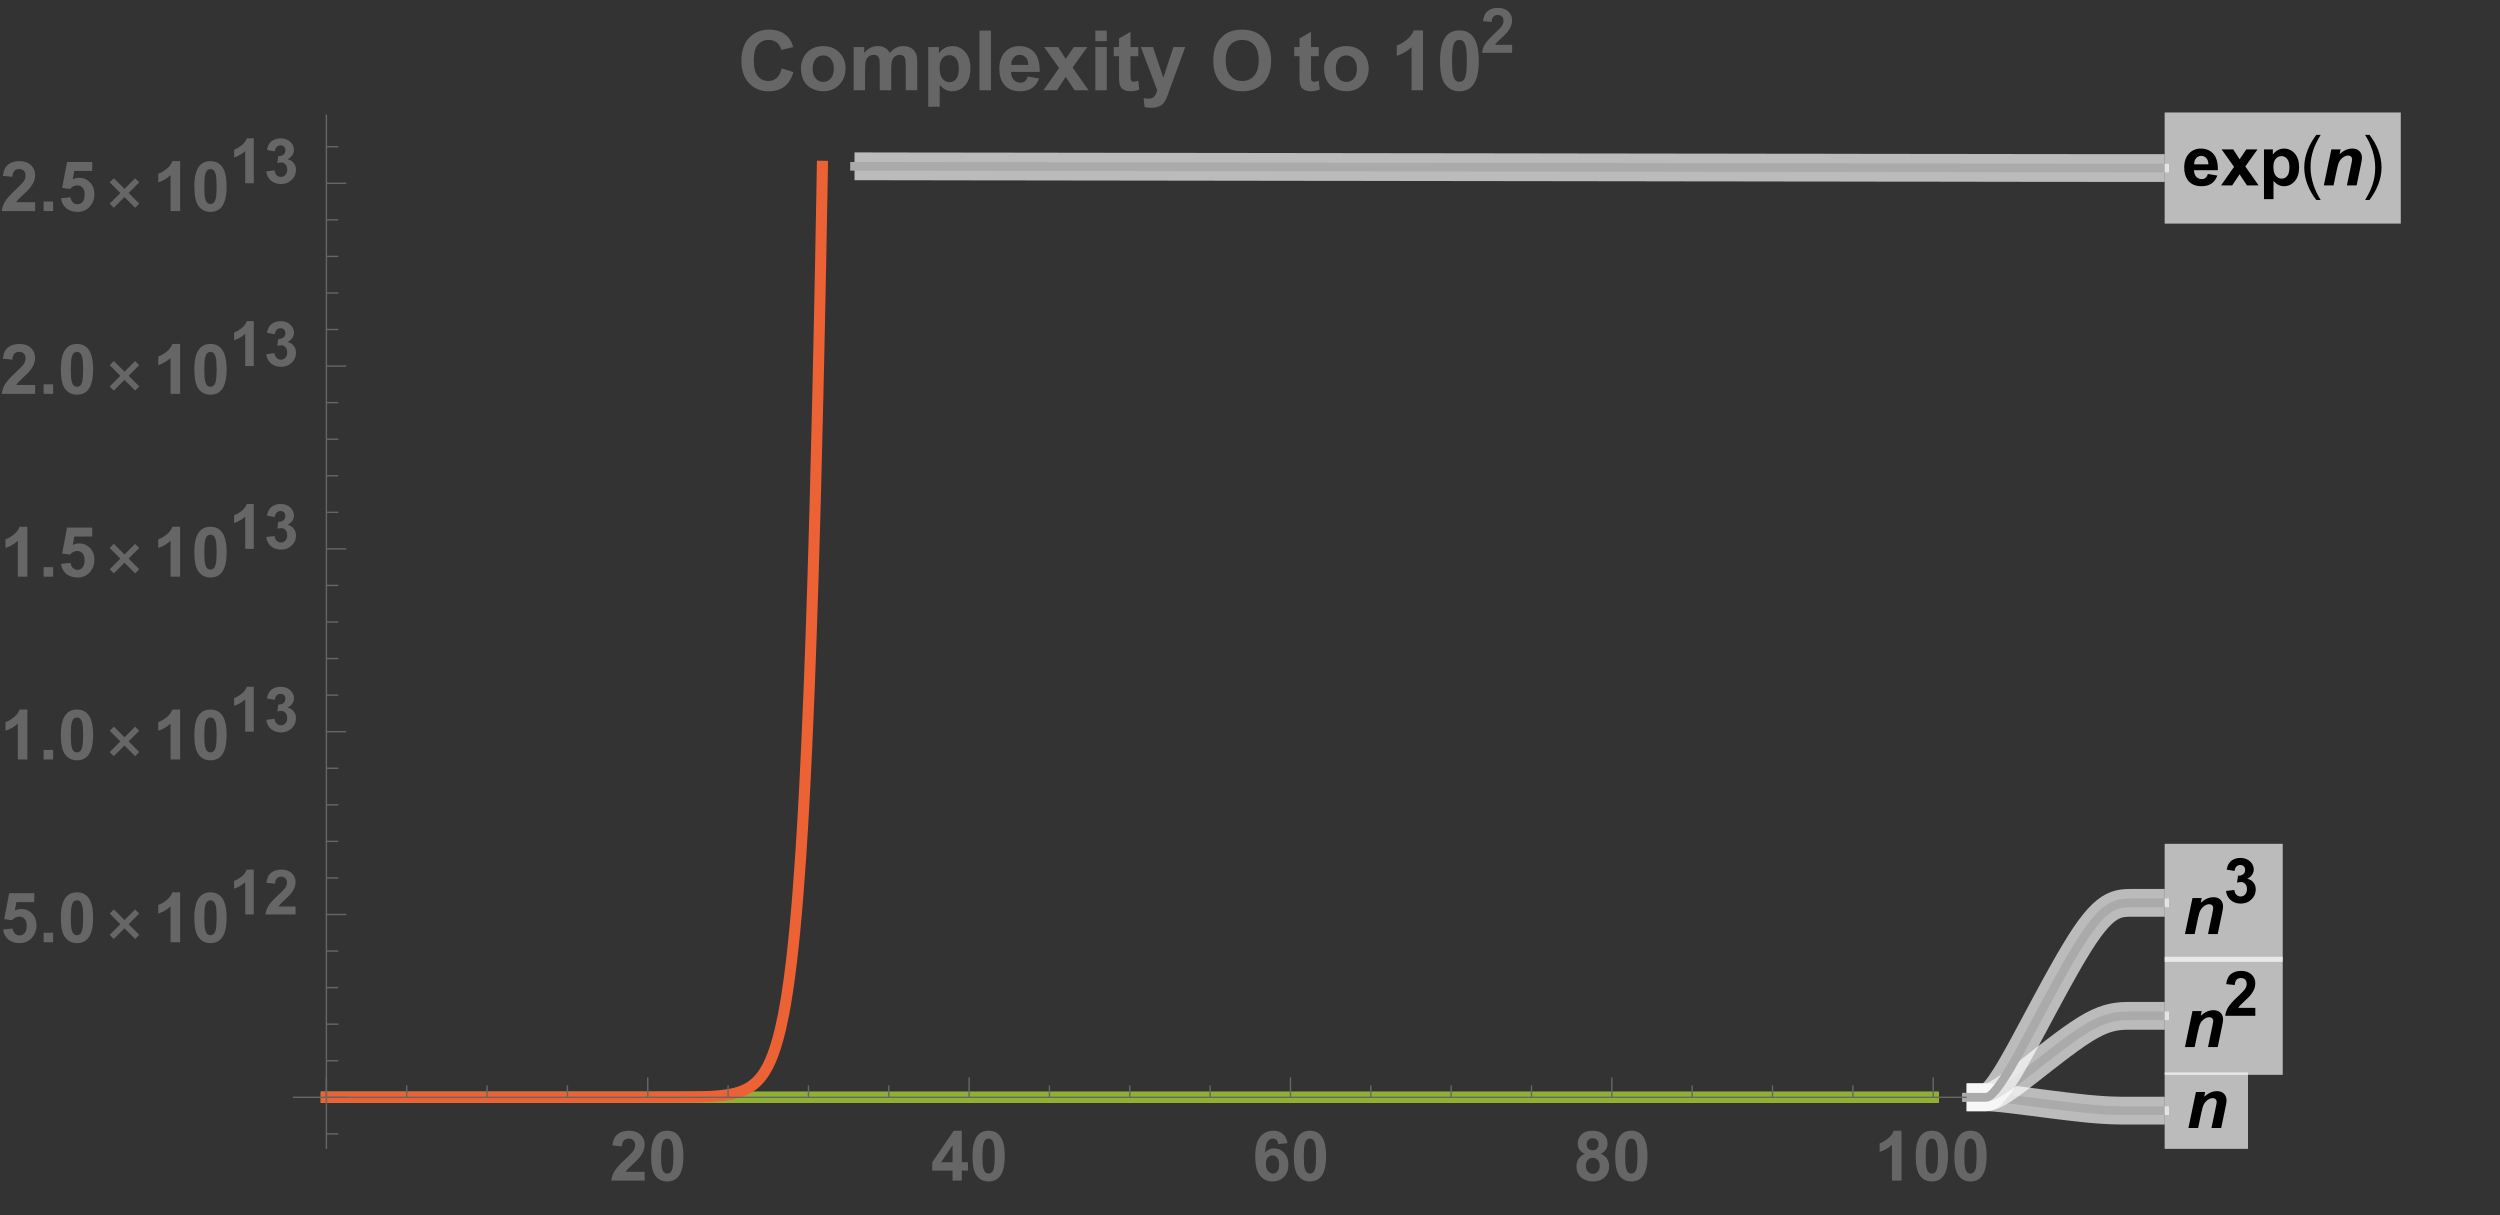 <?xml version="1.0" encoding="UTF-8"?>
<svg xmlns="http://www.w3.org/2000/svg" xmlns:xlink="http://www.w3.org/1999/xlink" width="360pt" height="175pt" viewBox="0 0 360 175" version="1.1">
<rect x="0" y="0" width="360" height="175" fill="#333333" stroke="none"/>
<defs>
<g>
<symbol overflow="visible" id="glyph0-0">
<path style="stroke:none;" d=""/>
</symbol>
<symbol overflow="visible" id="glyph0-1">
<path style="stroke:none;" d="M 1.504 -5.188 L 2.832 -5.188 L 2.695 -4.512 C 3.027 -4.797 3.336 -5.004 3.625 -5.125 C 3.914 -5.246 4.219 -5.309 4.535 -5.309 C 4.961 -5.309 5.297 -5.188 5.543 -4.941 C 5.789 -4.695 5.914 -4.375 5.914 -3.969 C 5.914 -3.789 5.859 -3.441 5.75 -2.934 L 5.141 0 L 3.742 0 L 4.355 -2.945 C 4.445 -3.383 4.492 -3.645 4.492 -3.73 C 4.492 -3.91 4.438 -4.051 4.332 -4.152 C 4.227 -4.254 4.082 -4.305 3.891 -4.305 C 3.688 -4.305 3.457 -4.219 3.207 -4.047 C 2.957 -3.875 2.762 -3.648 2.617 -3.363 C 2.512 -3.164 2.395 -2.75 2.266 -2.129 L 1.82 0 L 0.422 0 Z M 1.504 -5.188 "/>
</symbol>
<symbol overflow="visible" id="glyph1-0">
<path style="stroke:none;" d=""/>
</symbol>
<symbol overflow="visible" id="glyph1-1">
<path style="stroke:none;" d="M 4.555 -1.148 L 4.555 0 L 0.223 0 C 0.27 -0.434 0.41 -0.844 0.645 -1.234 C 0.879 -1.621 1.344 -2.137 2.035 -2.777 C 2.59 -3.297 2.934 -3.648 3.059 -3.832 C 3.227 -4.086 3.312 -4.34 3.312 -4.586 C 3.312 -4.863 3.238 -5.074 3.09 -5.223 C 2.941 -5.371 2.738 -5.445 2.477 -5.445 C 2.219 -5.445 2.016 -5.367 1.863 -5.211 C 1.711 -5.055 1.625 -4.797 1.602 -4.438 L 0.367 -4.562 C 0.441 -5.242 0.672 -5.73 1.059 -6.023 C 1.445 -6.32 1.93 -6.469 2.508 -6.469 C 3.145 -6.469 3.645 -6.297 4.008 -5.953 C 4.371 -5.609 4.555 -5.188 4.555 -4.676 C 4.555 -4.387 4.5 -4.109 4.398 -3.848 C 4.293 -3.586 4.129 -3.312 3.902 -3.023 C 3.754 -2.832 3.484 -2.559 3.094 -2.203 C 2.703 -1.844 2.457 -1.605 2.352 -1.488 C 2.25 -1.371 2.164 -1.258 2.102 -1.148 Z M 4.555 -1.148 "/>
</symbol>
<symbol overflow="visible" id="glyph1-2">
<path style="stroke:none;" d="M 0.34 -1.711 L 1.535 -1.855 C 1.57 -1.551 1.676 -1.316 1.84 -1.156 C 2.008 -0.996 2.211 -0.914 2.449 -0.914 C 2.703 -0.914 2.918 -1.012 3.09 -1.203 C 3.266 -1.398 3.352 -1.656 3.352 -1.984 C 3.352 -2.297 3.27 -2.543 3.102 -2.727 C 2.934 -2.906 2.73 -2.996 2.492 -2.996 C 2.332 -2.996 2.145 -2.965 1.926 -2.906 L 2.062 -3.91 C 2.395 -3.902 2.648 -3.977 2.824 -4.129 C 3 -4.281 3.09 -4.488 3.09 -4.742 C 3.09 -4.957 3.023 -5.133 2.895 -5.262 C 2.766 -5.391 2.594 -5.453 2.383 -5.453 C 2.172 -5.453 1.992 -5.379 1.84 -5.234 C 1.691 -5.086 1.602 -4.875 1.57 -4.594 L 0.43 -4.785 C 0.508 -5.176 0.629 -5.488 0.789 -5.719 C 0.949 -5.953 1.172 -6.137 1.457 -6.27 C 1.742 -6.402 2.062 -6.469 2.418 -6.469 C 3.023 -6.469 3.508 -6.273 3.875 -5.891 C 4.176 -5.574 4.328 -5.215 4.328 -4.816 C 4.328 -4.25 4.02 -3.801 3.402 -3.461 C 3.77 -3.383 4.066 -3.207 4.285 -2.93 C 4.508 -2.656 4.617 -2.324 4.617 -1.934 C 4.617 -1.367 4.414 -0.887 4 -0.488 C 3.586 -0.09 3.07 0.109 2.457 0.109 C 1.875 0.109 1.391 -0.059 1.008 -0.395 C 0.625 -0.73 0.398 -1.168 0.34 -1.711 Z M 0.34 -1.711 "/>
</symbol>
<symbol overflow="visible" id="glyph1-3">
<path style="stroke:none;" d="M 3.543 0 L 2.309 0 L 2.309 -4.652 C 1.855 -4.23 1.324 -3.922 0.711 -3.719 L 0.711 -4.84 C 1.035 -4.945 1.383 -5.145 1.762 -5.438 C 2.141 -5.734 2.398 -6.078 2.539 -6.469 L 3.543 -6.469 Z M 3.543 0 "/>
</symbol>
<symbol overflow="visible" id="glyph2-0">
<path style="stroke:none;" d=""/>
</symbol>
<symbol overflow="visible" id="glyph2-1">
<path style="stroke:none;" d="M 3.719 -1.648 L 5.086 -1.422 C 4.91 -0.922 4.633 -0.539 4.254 -0.277 C 3.875 -0.016 3.402 0.117 2.832 0.117 C 1.93 0.117 1.262 -0.176 0.828 -0.766 C 0.488 -1.238 0.316 -1.836 0.316 -2.555 C 0.316 -3.414 0.543 -4.086 0.992 -4.574 C 1.441 -5.059 2.008 -5.305 2.695 -5.305 C 3.469 -5.305 4.074 -5.047 4.523 -4.539 C 4.969 -4.031 5.18 -3.25 5.16 -2.195 L 1.723 -2.195 C 1.734 -1.789 1.844 -1.473 2.055 -1.246 C 2.266 -1.02 2.531 -0.906 2.848 -0.906 C 3.062 -0.906 3.242 -0.969 3.391 -1.086 C 3.535 -1.203 3.645 -1.391 3.719 -1.648 Z M 3.797 -3.039 C 3.789 -3.434 3.688 -3.734 3.492 -3.941 C 3.297 -4.148 3.059 -4.254 2.777 -4.254 C 2.477 -4.254 2.23 -4.145 2.035 -3.926 C 1.84 -3.707 1.746 -3.41 1.75 -3.039 Z M 3.797 -3.039 "/>
</symbol>
<symbol overflow="visible" id="glyph2-2">
<path style="stroke:none;" d="M 0.059 0 L 1.93 -2.672 L 0.137 -5.188 L 1.812 -5.188 L 2.73 -3.758 L 3.695 -5.188 L 5.309 -5.188 L 3.551 -2.73 L 5.469 0 L 3.785 0 L 2.73 -1.605 L 1.664 0 Z M 0.059 0 "/>
</symbol>
<symbol overflow="visible" id="glyph2-3">
<path style="stroke:none;" d="M 0.68 -5.188 L 1.957 -5.188 L 1.957 -4.422 C 2.125 -4.684 2.348 -4.895 2.633 -5.059 C 2.914 -5.223 3.23 -5.305 3.574 -5.305 C 4.176 -5.305 4.688 -5.066 5.109 -4.594 C 5.527 -4.121 5.738 -3.465 5.738 -2.621 C 5.738 -1.758 5.527 -1.082 5.102 -0.602 C 4.68 -0.121 4.168 0.117 3.562 0.117 C 3.277 0.117 3.02 0.059 2.785 -0.055 C 2.555 -0.168 2.309 -0.363 2.051 -0.641 L 2.051 1.973 L 0.68 1.973 Z M 2.035 -2.68 C 2.035 -2.098 2.152 -1.668 2.383 -1.391 C 2.613 -1.109 2.895 -0.973 3.227 -0.973 C 3.547 -0.973 3.812 -1.098 4.023 -1.355 C 4.234 -1.609 4.34 -2.031 4.34 -2.613 C 4.34 -3.156 4.23 -3.559 4.016 -3.824 C 3.797 -4.086 3.523 -4.219 3.203 -4.219 C 2.867 -4.219 2.59 -4.09 2.367 -3.832 C 2.148 -3.57 2.035 -3.188 2.035 -2.68 Z M 2.035 -2.68 "/>
</symbol>
<symbol overflow="visible" id="glyph2-4">
<path style="stroke:none;" d="M 5.059 -1.273 L 5.059 0 L 0.25 0 C 0.301 -0.48 0.457 -0.938 0.719 -1.371 C 0.977 -1.801 1.492 -2.375 2.262 -3.086 C 2.879 -3.664 3.258 -4.055 3.398 -4.258 C 3.586 -4.539 3.68 -4.82 3.68 -5.098 C 3.68 -5.402 3.598 -5.641 3.434 -5.805 C 3.27 -5.969 3.043 -6.051 2.754 -6.051 C 2.469 -6.051 2.238 -5.965 2.07 -5.789 C 1.902 -5.617 1.805 -5.332 1.777 -4.93 L 0.41 -5.07 C 0.492 -5.824 0.746 -6.367 1.176 -6.695 C 1.605 -7.023 2.145 -7.188 2.789 -7.188 C 3.496 -7.188 4.051 -6.996 4.453 -6.617 C 4.855 -6.234 5.059 -5.762 5.059 -5.195 C 5.059 -4.875 5 -4.566 4.887 -4.273 C 4.77 -3.984 4.586 -3.68 4.336 -3.359 C 4.172 -3.148 3.871 -2.844 3.438 -2.445 C 3.004 -2.047 2.73 -1.785 2.613 -1.656 C 2.5 -1.523 2.406 -1.398 2.336 -1.273 Z M 5.059 -1.273 "/>
</symbol>
<symbol overflow="visible" id="glyph2-5">
<path style="stroke:none;" d="M 2.742 -7.188 C 3.438 -7.188 3.98 -6.941 4.371 -6.445 C 4.836 -5.859 5.07 -4.887 5.07 -3.531 C 5.07 -2.176 4.836 -1.203 4.367 -0.609 C 3.977 -0.121 3.438 0.121 2.742 0.121 C 2.047 0.121 1.484 -0.145 1.059 -0.68 C 0.633 -1.215 0.422 -2.172 0.422 -3.547 C 0.422 -4.895 0.656 -5.863 1.125 -6.453 C 1.512 -6.941 2.051 -7.188 2.742 -7.188 Z M 2.742 -6.051 C 2.578 -6.051 2.43 -5.996 2.301 -5.891 C 2.172 -5.785 2.07 -5.594 1.996 -5.32 C 1.902 -4.969 1.855 -4.371 1.855 -3.531 C 1.855 -2.691 1.898 -2.113 1.984 -1.801 C 2.066 -1.484 2.172 -1.277 2.301 -1.172 C 2.43 -1.066 2.578 -1.016 2.742 -1.016 C 2.91 -1.016 3.059 -1.07 3.188 -1.176 C 3.32 -1.281 3.418 -1.469 3.492 -1.742 C 3.586 -2.094 3.633 -2.691 3.633 -3.531 C 3.633 -4.371 3.59 -4.945 3.508 -5.262 C 3.422 -5.574 3.316 -5.785 3.188 -5.891 C 3.059 -5.996 2.91 -6.051 2.742 -6.051 Z M 2.742 -6.051 "/>
</symbol>
<symbol overflow="visible" id="glyph2-6">
<path style="stroke:none;" d="M 3.117 0 L 3.117 -1.441 L 0.188 -1.441 L 0.188 -2.641 L 3.289 -7.188 L 4.445 -7.188 L 4.445 -2.648 L 5.332 -2.648 L 5.332 -1.441 L 4.445 -1.441 L 4.445 0 Z M 3.117 -2.648 L 3.117 -5.094 L 1.469 -2.648 Z M 3.117 -2.648 "/>
</symbol>
<symbol overflow="visible" id="glyph2-7">
<path style="stroke:none;" d="M 5.074 -5.406 L 3.746 -5.258 C 3.711 -5.531 3.629 -5.734 3.492 -5.863 C 3.355 -5.992 3.176 -6.059 2.961 -6.059 C 2.672 -6.059 2.426 -5.93 2.223 -5.668 C 2.023 -5.406 1.898 -4.867 1.844 -4.043 C 2.188 -4.445 2.613 -4.648 3.121 -4.648 C 3.695 -4.648 4.184 -4.43 4.594 -3.992 C 5 -3.559 5.203 -2.996 5.203 -2.305 C 5.203 -1.57 4.992 -0.984 4.562 -0.543 C 4.133 -0.102 3.578 0.121 2.906 0.121 C 2.184 0.121 1.59 -0.16 1.125 -0.719 C 0.656 -1.281 0.426 -2.203 0.426 -3.48 C 0.426 -4.793 0.668 -5.738 1.152 -6.32 C 1.637 -6.898 2.266 -7.188 3.043 -7.188 C 3.586 -7.188 4.035 -7.035 4.391 -6.73 C 4.75 -6.426 4.977 -5.984 5.074 -5.406 Z M 1.961 -2.414 C 1.961 -1.969 2.066 -1.621 2.27 -1.379 C 2.477 -1.137 2.711 -1.016 2.973 -1.016 C 3.227 -1.016 3.438 -1.113 3.609 -1.312 C 3.777 -1.512 3.863 -1.836 3.863 -2.289 C 3.863 -2.754 3.77 -3.098 3.59 -3.312 C 3.406 -3.531 3.18 -3.637 2.906 -3.637 C 2.641 -3.637 2.418 -3.535 2.234 -3.328 C 2.055 -3.121 1.961 -2.816 1.961 -2.414 Z M 1.961 -2.414 "/>
</symbol>
<symbol overflow="visible" id="glyph2-8">
<path style="stroke:none;" d="M 1.602 -3.863 C 1.246 -4.012 0.988 -4.219 0.828 -4.48 C 0.668 -4.742 0.586 -5.031 0.586 -5.344 C 0.586 -5.875 0.773 -6.316 1.145 -6.664 C 1.516 -7.012 2.047 -7.188 2.734 -7.188 C 3.414 -7.188 3.941 -7.012 4.32 -6.664 C 4.695 -6.316 4.883 -5.875 4.883 -5.344 C 4.883 -5.012 4.797 -4.715 4.625 -4.457 C 4.453 -4.195 4.211 -4 3.898 -3.863 C 4.293 -3.703 4.594 -3.469 4.801 -3.164 C 5.008 -2.859 5.113 -2.504 5.113 -2.105 C 5.113 -1.445 4.902 -0.906 4.48 -0.492 C 4.059 -0.078 3.496 0.125 2.797 0.125 C 2.148 0.125 1.605 -0.043 1.172 -0.387 C 0.66 -0.789 0.406 -1.344 0.406 -2.047 C 0.406 -2.434 0.5 -2.789 0.695 -3.113 C 0.887 -3.438 1.188 -3.688 1.602 -3.863 Z M 1.883 -5.242 C 1.883 -4.969 1.961 -4.758 2.117 -4.605 C 2.273 -4.453 2.477 -4.375 2.734 -4.375 C 2.996 -4.375 3.203 -4.453 3.359 -4.605 C 3.516 -4.762 3.594 -4.977 3.594 -5.25 C 3.594 -5.508 3.516 -5.711 3.363 -5.867 C 3.207 -6.023 3.004 -6.098 2.75 -6.098 C 2.484 -6.098 2.273 -6.02 2.117 -5.863 C 1.961 -5.707 1.883 -5.5 1.883 -5.242 Z M 1.758 -2.18 C 1.758 -1.801 1.855 -1.504 2.047 -1.293 C 2.242 -1.082 2.484 -0.977 2.773 -0.977 C 3.055 -0.977 3.289 -1.078 3.477 -1.281 C 3.664 -1.484 3.754 -1.777 3.754 -2.164 C 3.754 -2.5 3.66 -2.77 3.473 -2.973 C 3.281 -3.176 3.043 -3.277 2.754 -3.277 C 2.418 -3.277 2.168 -3.16 2.004 -2.93 C 1.84 -2.699 1.758 -2.449 1.758 -2.18 Z M 1.758 -2.18 "/>
</symbol>
<symbol overflow="visible" id="glyph2-9">
<path style="stroke:none;" d="M 3.938 0 L 2.562 0 L 2.562 -5.172 C 2.062 -4.703 1.473 -4.355 0.789 -4.133 L 0.789 -5.375 C 1.148 -5.492 1.539 -5.715 1.957 -6.043 C 2.379 -6.371 2.664 -6.75 2.82 -7.188 L 3.938 -7.188 Z M 3.938 0 "/>
</symbol>
<symbol overflow="visible" id="glyph2-10">
<path style="stroke:none;" d="M 0.445 -1.84 L 1.812 -1.984 C 1.852 -1.672 1.965 -1.43 2.156 -1.246 C 2.352 -1.066 2.57 -0.977 2.82 -0.977 C 3.109 -0.977 3.352 -1.094 3.551 -1.324 C 3.75 -1.559 3.848 -1.91 3.848 -2.379 C 3.848 -2.816 3.75 -3.148 3.551 -3.367 C 3.355 -3.586 3.098 -3.695 2.781 -3.695 C 2.391 -3.695 2.035 -3.523 1.723 -3.172 L 0.609 -3.336 L 1.312 -7.062 L 4.941 -7.062 L 4.941 -5.777 L 2.352 -5.777 L 2.141 -4.562 C 2.445 -4.715 2.758 -4.789 3.078 -4.789 C 3.688 -4.789 4.199 -4.57 4.625 -4.125 C 5.047 -3.684 5.258 -3.109 5.258 -2.402 C 5.258 -1.812 5.086 -1.289 4.746 -0.824 C 4.281 -0.195 3.633 0.121 2.809 0.121 C 2.148 0.121 1.609 -0.055 1.191 -0.41 C 0.773 -0.766 0.527 -1.242 0.445 -1.84 Z M 0.445 -1.84 "/>
</symbol>
<symbol overflow="visible" id="glyph2-11">
<path style="stroke:none;" d="M 0.719 0 L 0.719 -1.371 L 2.09 -1.371 L 2.09 0 Z M 0.719 0 "/>
</symbol>
<symbol overflow="visible" id="glyph3-0">
<path style="stroke:none;" d=""/>
</symbol>
<symbol overflow="visible" id="glyph3-1">
<path style="stroke:none;" d="M 2.969 2.102 L 2.34 2.102 C 2.078 1.77 1.84 1.418 1.629 1.047 C 1.414 0.68 1.23 0.293 1.078 -0.102 C 0.926 -0.5 0.809 -0.906 0.727 -1.324 C 0.641 -1.742 0.602 -2.16 0.602 -2.586 C 0.602 -3.02 0.645 -3.445 0.727 -3.859 C 0.812 -4.273 0.93 -4.68 1.086 -5.074 C 1.238 -5.469 1.422 -5.848 1.633 -6.219 C 1.848 -6.586 2.082 -6.941 2.34 -7.281 L 2.969 -7.281 C 2.738 -6.902 2.531 -6.531 2.348 -6.164 C 2.164 -5.797 2.012 -5.426 1.891 -5.047 C 1.766 -4.668 1.672 -4.277 1.605 -3.875 C 1.539 -3.473 1.508 -3.047 1.508 -2.598 C 1.508 -2.18 1.543 -1.766 1.613 -1.359 C 1.684 -0.949 1.781 -0.543 1.91 -0.148 C 2.035 0.246 2.188 0.633 2.367 1.008 C 2.547 1.383 2.746 1.75 2.969 2.102 Z M 2.969 2.102 "/>
</symbol>
<symbol overflow="visible" id="glyph3-2">
<path style="stroke:none;" d="M 2.73 -2.586 C 2.73 -2.156 2.688 -1.734 2.602 -1.32 C 2.516 -0.906 2.398 -0.5 2.246 -0.109 C 2.094 0.285 1.91 0.668 1.695 1.039 C 1.484 1.406 1.25 1.762 0.992 2.102 L 0.359 2.102 C 0.59 1.73 0.793 1.359 0.977 0.992 C 1.16 0.625 1.312 0.25 1.438 -0.133 C 1.559 -0.512 1.656 -0.906 1.723 -1.309 C 1.789 -1.711 1.82 -2.137 1.82 -2.578 C 1.82 -2.996 1.785 -3.406 1.715 -3.82 C 1.645 -4.23 1.547 -4.633 1.422 -5.027 C 1.293 -5.422 1.141 -5.809 0.961 -6.188 C 0.781 -6.562 0.578 -6.93 0.359 -7.281 L 0.992 -7.281 C 1.25 -6.949 1.488 -6.598 1.703 -6.227 C 1.918 -5.859 2.102 -5.473 2.254 -5.074 C 2.406 -4.676 2.523 -4.27 2.605 -3.852 C 2.688 -3.434 2.73 -3.012 2.73 -2.586 Z M 2.73 -2.586 "/>
</symbol>
<symbol overflow="visible" id="glyph3-3">
<path style="stroke:none;" d="M 5.047 -1.074 L 4.457 -0.473 L 2.922 -2.012 L 1.383 -0.473 L 0.789 -1.062 L 2.328 -2.594 L 0.801 -4.133 L 1.391 -4.73 L 2.93 -3.195 L 4.457 -4.723 L 5.039 -4.133 L 3.52 -2.602 Z M 5.047 -1.074 "/>
</symbol>
<symbol overflow="visible" id="glyph4-0">
<path style="stroke:none;" d=""/>
</symbol>
<symbol overflow="visible" id="glyph4-1">
<path style="stroke:none;" d="M 6.367 -3.156 L 8.051 -2.625 C 7.793 -1.688 7.363 -0.992 6.766 -0.535 C 6.164 -0.082 5.406 0.148 4.484 0.148 C 3.344 0.148 2.406 -0.242 1.672 -1.023 C 0.938 -1.801 0.57 -2.867 0.57 -4.219 C 0.57 -5.648 0.938 -6.758 1.676 -7.551 C 2.414 -8.34 3.383 -8.734 4.586 -8.734 C 5.637 -8.734 6.492 -8.426 7.148 -7.805 C 7.539 -7.438 7.832 -6.91 8.027 -6.223 L 6.312 -5.812 C 6.211 -6.258 5.996 -6.609 5.676 -6.867 C 5.352 -7.125 4.961 -7.254 4.5 -7.254 C 3.863 -7.254 3.348 -7.023 2.949 -6.57 C 2.555 -6.113 2.355 -5.371 2.355 -4.348 C 2.355 -3.262 2.551 -2.488 2.941 -2.027 C 3.332 -1.566 3.84 -1.336 4.465 -1.336 C 4.926 -1.336 5.32 -1.484 5.656 -1.773 C 5.988 -2.066 6.227 -2.531 6.367 -3.156 Z M 6.367 -3.156 "/>
</symbol>
<symbol overflow="visible" id="glyph4-2">
<path style="stroke:none;" d="M 0.48 -3.199 C 0.48 -3.746 0.617 -4.273 0.883 -4.789 C 1.152 -5.301 1.535 -5.688 2.031 -5.961 C 2.523 -6.23 3.078 -6.363 3.688 -6.363 C 4.629 -6.363 5.398 -6.059 6 -5.445 C 6.602 -4.836 6.902 -4.062 6.902 -3.129 C 6.902 -2.188 6.598 -1.406 5.992 -0.789 C 5.383 -0.168 4.617 0.141 3.695 0.141 C 3.125 0.141 2.582 0.012 2.066 -0.246 C 1.547 -0.504 1.156 -0.883 0.883 -1.379 C 0.613 -1.879 0.48 -2.484 0.48 -3.199 Z M 2.168 -3.109 C 2.168 -2.492 2.312 -2.023 2.609 -1.695 C 2.902 -1.367 3.262 -1.203 3.691 -1.203 C 4.121 -1.203 4.48 -1.367 4.773 -1.695 C 5.062 -2.023 5.211 -2.5 5.211 -3.125 C 5.211 -3.734 5.062 -4.203 4.773 -4.531 C 4.48 -4.859 4.121 -5.023 3.691 -5.023 C 3.262 -5.023 2.898 -4.859 2.609 -4.531 C 2.316 -4.203 2.168 -3.727 2.168 -3.109 Z M 2.168 -3.109 "/>
</symbol>
<symbol overflow="visible" id="glyph4-3">
<path style="stroke:none;" d="M 0.738 -6.223 L 2.258 -6.223 L 2.258 -5.375 C 2.801 -6.035 3.445 -6.363 4.195 -6.363 C 4.594 -6.363 4.938 -6.281 5.234 -6.117 C 5.527 -5.953 5.766 -5.703 5.953 -5.375 C 6.227 -5.707 6.523 -5.953 6.836 -6.117 C 7.152 -6.281 7.492 -6.363 7.852 -6.363 C 8.309 -6.363 8.695 -6.27 9.012 -6.086 C 9.328 -5.898 9.562 -5.625 9.719 -5.266 C 9.832 -5 9.891 -4.57 9.891 -3.977 L 9.891 0 L 8.242 0 L 8.242 -3.555 C 8.242 -4.172 8.188 -4.57 8.074 -4.75 C 7.922 -4.984 7.688 -5.102 7.371 -5.102 C 7.141 -5.102 6.922 -5.031 6.719 -4.891 C 6.516 -4.75 6.371 -4.547 6.281 -4.273 C 6.191 -4.004 6.148 -3.574 6.148 -2.988 L 6.148 0 L 4.5 0 L 4.5 -3.41 C 4.5 -4.016 4.469 -4.406 4.414 -4.582 C 4.355 -4.758 4.262 -4.891 4.141 -4.977 C 4.016 -5.062 3.852 -5.102 3.641 -5.102 C 3.387 -5.102 3.156 -5.035 2.953 -4.898 C 2.75 -4.762 2.605 -4.562 2.516 -4.305 C 2.43 -4.047 2.383 -3.621 2.383 -3.023 L 2.383 0 L 0.738 0 Z M 0.738 -6.223 "/>
</symbol>
<symbol overflow="visible" id="glyph4-4">
<path style="stroke:none;" d="M 0.812 -6.223 L 2.352 -6.223 L 2.352 -5.309 C 2.551 -5.621 2.82 -5.875 3.156 -6.07 C 3.496 -6.266 3.875 -6.363 4.289 -6.363 C 5.012 -6.363 5.625 -6.078 6.129 -5.516 C 6.633 -4.949 6.883 -4.156 6.883 -3.148 C 6.883 -2.109 6.633 -1.301 6.125 -0.723 C 5.617 -0.148 5 0.141 4.277 0.141 C 3.934 0.141 3.621 0.07 3.344 -0.062 C 3.062 -0.199 2.77 -0.438 2.461 -0.766 L 2.461 2.367 L 0.812 2.367 Z M 2.445 -3.219 C 2.445 -2.52 2.582 -2 2.859 -1.668 C 3.137 -1.332 3.477 -1.164 3.875 -1.164 C 4.258 -1.164 4.574 -1.32 4.828 -1.625 C 5.082 -1.934 5.211 -2.438 5.211 -3.133 C 5.211 -3.785 5.078 -4.273 4.816 -4.586 C 4.555 -4.902 4.23 -5.062 3.844 -5.062 C 3.441 -5.062 3.109 -4.906 2.844 -4.598 C 2.578 -4.285 2.445 -3.828 2.445 -3.219 Z M 2.445 -3.219 "/>
</symbol>
<symbol overflow="visible" id="glyph4-5">
<path style="stroke:none;" d="M 0.859 0 L 0.859 -8.59 L 2.508 -8.59 L 2.508 0 Z M 0.859 0 "/>
</symbol>
<symbol overflow="visible" id="glyph4-6">
<path style="stroke:none;" d="M 4.465 -1.98 L 6.105 -1.703 C 5.895 -1.102 5.562 -0.645 5.105 -0.332 C 4.652 -0.016 4.082 0.141 3.398 0.141 C 2.316 0.141 1.516 -0.211 0.996 -0.922 C 0.586 -1.488 0.383 -2.203 0.383 -3.062 C 0.383 -4.094 0.648 -4.902 1.188 -5.488 C 1.727 -6.07 2.41 -6.363 3.234 -6.363 C 4.16 -6.363 4.891 -6.059 5.426 -5.445 C 5.961 -4.836 6.219 -3.898 6.195 -2.637 L 2.07 -2.637 C 2.082 -2.148 2.211 -1.77 2.469 -1.496 C 2.723 -1.227 3.039 -1.09 3.414 -1.09 C 3.672 -1.09 3.891 -1.16 4.066 -1.301 C 4.242 -1.441 4.375 -1.668 4.465 -1.98 Z M 4.559 -3.645 C 4.547 -4.121 4.422 -4.484 4.188 -4.73 C 3.953 -4.98 3.672 -5.102 3.336 -5.102 C 2.977 -5.102 2.68 -4.973 2.445 -4.711 C 2.211 -4.449 2.094 -4.094 2.098 -3.645 Z M 4.559 -3.645 "/>
</symbol>
<symbol overflow="visible" id="glyph4-7">
<path style="stroke:none;" d="M 0.07 0 L 2.312 -3.203 L 0.164 -6.223 L 2.172 -6.223 L 3.273 -4.512 L 4.438 -6.223 L 6.367 -6.223 L 4.258 -3.273 L 6.562 0 L 4.539 0 L 3.273 -1.93 L 2 0 Z M 0.07 0 "/>
</symbol>
<symbol overflow="visible" id="glyph4-8">
<path style="stroke:none;" d="M 0.859 -7.066 L 0.859 -8.59 L 2.508 -8.59 L 2.508 -7.066 Z M 0.859 0 L 0.859 -6.223 L 2.508 -6.223 L 2.508 0 Z M 0.859 0 "/>
</symbol>
<symbol overflow="visible" id="glyph4-9">
<path style="stroke:none;" d="M 3.715 -6.223 L 3.715 -4.91 L 2.59 -4.91 L 2.59 -2.402 C 2.59 -1.895 2.602 -1.598 2.621 -1.516 C 2.645 -1.43 2.691 -1.359 2.77 -1.305 C 2.844 -1.25 2.938 -1.227 3.047 -1.227 C 3.199 -1.227 3.422 -1.277 3.711 -1.383 L 3.852 -0.105 C 3.469 0.059 3.031 0.141 2.547 0.141 C 2.25 0.141 1.984 0.09 1.746 -0.008 C 1.508 -0.109 1.332 -0.238 1.223 -0.395 C 1.109 -0.555 1.031 -0.766 0.992 -1.039 C 0.957 -1.23 0.938 -1.617 0.938 -2.195 L 0.938 -4.91 L 0.18 -4.91 L 0.18 -6.223 L 0.938 -6.223 L 0.938 -7.461 L 2.59 -8.422 L 2.59 -6.223 Z M 3.715 -6.223 "/>
</symbol>
<symbol overflow="visible" id="glyph4-10">
<path style="stroke:none;" d="M 0.082 -6.223 L 1.836 -6.223 L 3.32 -1.805 L 4.773 -6.223 L 6.48 -6.223 L 4.281 -0.234 L 3.891 0.852 C 3.746 1.215 3.609 1.492 3.477 1.68 C 3.348 1.871 3.195 2.027 3.027 2.148 C 2.855 2.266 2.648 2.359 2.398 2.426 C 2.152 2.492 1.871 2.523 1.559 2.523 C 1.242 2.523 0.93 2.492 0.625 2.426 L 0.48 1.137 C 0.738 1.188 0.969 1.211 1.18 1.211 C 1.562 1.211 1.844 1.102 2.027 0.875 C 2.211 0.652 2.352 0.367 2.449 0.016 Z M 0.082 -6.223 "/>
</symbol>
<symbol overflow="visible" id="glyph4-11">
<path style="stroke:none;" d="M 0.523 -4.242 C 0.523 -5.117 0.652 -5.852 0.914 -6.445 C 1.109 -6.883 1.375 -7.273 1.715 -7.625 C 2.051 -7.973 2.422 -8.227 2.824 -8.398 C 3.359 -8.625 3.977 -8.734 4.676 -8.734 C 5.941 -8.734 6.953 -8.344 7.715 -7.559 C 8.473 -6.773 8.852 -5.68 8.852 -4.281 C 8.852 -2.895 8.477 -1.812 7.723 -1.027 C 6.969 -0.246 5.961 0.148 4.699 0.148 C 3.422 0.148 2.406 -0.242 1.652 -1.023 C 0.898 -1.801 0.523 -2.875 0.523 -4.242 Z M 2.309 -4.301 C 2.309 -3.328 2.531 -2.59 2.984 -2.09 C 3.434 -1.586 4 -1.336 4.695 -1.336 C 5.387 -1.336 5.953 -1.586 6.395 -2.082 C 6.84 -2.582 7.062 -3.328 7.062 -4.324 C 7.062 -5.309 6.844 -6.043 6.414 -6.527 C 5.98 -7.012 5.406 -7.254 4.695 -7.254 C 3.98 -7.254 3.402 -7.008 2.965 -6.52 C 2.527 -6.027 2.309 -5.289 2.309 -4.301 Z M 2.309 -4.301 "/>
</symbol>
<symbol overflow="visible" id="glyph4-12">
<path style="stroke:none;" d="M 4.723 0 L 3.078 0 L 3.078 -6.203 C 2.477 -5.641 1.766 -5.227 0.949 -4.957 L 0.949 -6.453 C 1.379 -6.594 1.844 -6.859 2.352 -7.25 C 2.855 -7.645 3.199 -8.102 3.387 -8.625 L 4.723 -8.625 Z M 4.723 0 "/>
</symbol>
<symbol overflow="visible" id="glyph4-13">
<path style="stroke:none;" d="M 3.293 -8.625 C 4.125 -8.625 4.773 -8.328 5.242 -7.734 C 5.801 -7.031 6.082 -5.867 6.082 -4.234 C 6.082 -2.609 5.801 -1.445 5.238 -0.734 C 4.773 -0.148 4.125 0.148 3.293 0.148 C 2.457 0.148 1.781 -0.176 1.273 -0.816 C 0.762 -1.461 0.504 -2.605 0.504 -4.254 C 0.504 -5.871 0.785 -7.035 1.348 -7.746 C 1.812 -8.332 2.461 -8.625 3.293 -8.625 Z M 3.293 -7.258 C 3.094 -7.258 2.914 -7.195 2.758 -7.07 C 2.602 -6.941 2.484 -6.715 2.398 -6.387 C 2.285 -5.961 2.227 -5.242 2.227 -4.234 C 2.227 -3.227 2.277 -2.535 2.379 -2.16 C 2.48 -1.781 2.609 -1.531 2.762 -1.406 C 2.918 -1.281 3.094 -1.219 3.293 -1.219 C 3.492 -1.219 3.672 -1.281 3.828 -1.41 C 3.984 -1.535 4.102 -1.766 4.188 -2.094 C 4.301 -2.516 4.359 -3.227 4.359 -4.234 C 4.359 -5.242 4.309 -5.938 4.207 -6.312 C 4.105 -6.691 3.977 -6.941 3.824 -7.07 C 3.668 -7.195 3.492 -7.258 3.293 -7.258 Z M 3.293 -7.258 "/>
</symbol>
</g>
</defs>
<g id="surface4">
<path style="fill:none;stroke-width:1.6;stroke-linecap:square;stroke-linejoin:miter;stroke:rgb(36.841%,50.677%,70.979%);stroke-opacity:1;stroke-miterlimit:3.25;" d="M 113 163.012 L 344.379 163.012 " transform="matrix(1,0,0,1,-66,-5)"/>
<path style="fill:none;stroke-width:1.6;stroke-linecap:square;stroke-linejoin:miter;stroke:rgb(88.071%,61.104%,14.204%);stroke-opacity:1;stroke-miterlimit:3.25;" d="M 113 163.012 L 344.379 163.012 " transform="matrix(1,0,0,1,-66,-5)"/>
<path style="fill:none;stroke-width:1.6;stroke-linecap:square;stroke-linejoin:miter;stroke:rgb(56.017%,69.156%,19.489%);stroke-opacity:1;stroke-miterlimit:3.25;" d="M 113 163.012 L 344.379 163.012 " transform="matrix(1,0,0,1,-66,-5)"/>
<path style="fill:none;stroke-width:1.6;stroke-linecap:square;stroke-linejoin:miter;stroke:rgb(92.252%,38.562%,20.918%);stroke-opacity:1;stroke-miterlimit:3.25;" d="M 113 163.012 L 157.27 163.012 L 157.344 163.008 L 160.691 163.008 L 160.836 163.004 L 162.125 163.004 L 162.266 163 L 162.984 163 L 163.125 162.996 L 163.414 162.996 L 163.699 162.992 L 164.059 162.992 L 164.129 162.988 L 164.414 162.988 L 164.559 162.984 L 164.844 162.984 L 164.914 162.98 L 165.125 162.98 L 165.195 162.977 L 165.406 162.977 L 165.477 162.973 L 165.547 162.973 L 165.688 162.969 L 165.969 162.965 L 166.039 162.965 L 166.109 162.961 L 166.25 162.957 L 166.391 162.957 L 166.531 162.953 L 166.602 162.949 L 166.672 162.949 L 167.094 162.938 L 167.234 162.93 L 167.375 162.926 L 167.445 162.922 L 167.512 162.922 L 167.652 162.914 L 167.723 162.914 L 167.934 162.902 L 168.215 162.891 L 168.566 162.871 L 168.637 162.863 L 168.918 162.848 L 169.34 162.812 L 169.414 162.805 L 169.492 162.801 L 169.645 162.785 L 169.719 162.777 L 169.797 162.77 L 169.949 162.754 L 170.023 162.746 L 170.102 162.734 L 170.254 162.719 L 170.559 162.676 L 170.633 162.664 L 170.711 162.652 L 170.863 162.629 L 170.938 162.617 L 171.016 162.602 L 171.168 162.574 L 171.242 162.559 L 171.32 162.547 L 171.473 162.512 L 171.777 162.445 L 171.855 162.426 L 171.93 162.406 L 172.082 162.363 L 172.16 162.344 L 172.234 162.32 L 172.387 162.273 L 172.465 162.246 L 172.539 162.223 L 172.691 162.168 L 172.996 162.051 L 173.074 162.02 L 173.148 161.984 L 173.301 161.914 L 173.379 161.879 L 173.453 161.84 L 173.605 161.762 L 173.684 161.719 L 173.758 161.676 L 173.91 161.586 L 174.215 161.383 L 174.285 161.332 L 174.359 161.281 L 174.5 161.172 L 174.641 161.055 L 174.785 160.93 L 174.855 160.867 L 174.926 160.797 L 175.07 160.66 L 175.352 160.352 L 175.426 160.27 L 175.496 160.184 L 175.637 160.004 L 175.707 159.91 L 175.781 159.812 L 175.922 159.609 L 175.992 159.504 L 176.062 159.395 L 176.207 159.164 L 176.492 158.66 L 176.562 158.527 L 176.633 158.387 L 176.773 158.094 L 176.848 157.941 L 176.918 157.781 L 177.059 157.449 L 177.129 157.277 L 177.203 157.098 L 177.344 156.723 L 177.629 155.902 L 177.699 155.68 L 177.77 155.449 L 177.91 154.973 L 177.984 154.719 L 178.055 154.461 L 178.195 153.918 L 178.266 153.637 L 178.34 153.344 L 178.48 152.73 L 178.766 151.387 L 178.844 150.992 L 178.918 150.586 L 179.074 149.73 L 179.152 149.281 L 179.227 148.816 L 179.383 147.836 L 179.457 147.324 L 179.535 146.793 L 179.691 145.676 L 180 143.207 L 180.074 142.535 L 180.152 141.84 L 180.305 140.383 L 180.383 139.617 L 180.461 138.824 L 180.613 137.16 L 180.691 136.285 L 180.77 135.379 L 180.922 133.477 L 181.23 129.266 L 181.309 128.125 L 181.387 126.941 L 181.539 124.457 L 181.617 123.152 L 181.695 121.801 L 181.848 118.965 L 181.926 117.473 L 182 115.93 L 182.156 112.688 L 182.465 105.516 L 182.543 103.57 L 182.617 101.555 L 182.773 97.324 L 182.848 95.098 L 182.926 92.797 L 183.082 87.961 L 183.156 85.422 L 183.234 82.793 L 183.391 77.27 L 183.695 65.051 L 183.773 61.793 L 183.848 58.43 L 184 51.363 L 184.074 47.652 L 184.152 43.82 L 184.301 35.766 L 184.379 31.535 L 184.422 28.949 " transform="matrix(1,0,0,1,-66,-5)"/>
<path style="fill:none;stroke-width:4;stroke-linecap:butt;stroke-linejoin:round;stroke:rgb(99.998%,99.998%,99.998%);stroke-opacity:0.667;stroke-miterlimit:3.25;" d="M 349.199 163.012 L 352.137 163.012 L 352.387 163.02 L 352.719 163.035 L 353.156 163.066 L 353.711 163.113 L 354.406 163.18 L 355.262 163.273 L 356.297 163.398 L 357.496 163.547 L 358.82 163.715 L 360.227 163.895 L 361.672 164.082 L 363.113 164.258 L 364.512 164.426 L 365.82 164.57 L 367.004 164.691 L 368.055 164.777 L 369.004 164.844 L 369.871 164.887 L 370.68 164.914 L 371.453 164.93 L 372.219 164.934 L 377.711 164.934 " transform="matrix(1,0,0,1,-66,-5)"/>
<path style="fill:none;stroke-width:1.25;stroke-linecap:square;stroke-linejoin:miter;stroke:rgb(66.666%,66.666%,66.666%);stroke-opacity:1;stroke-miterlimit:3.25;" d="M 349.199 163.012 L 352.137 163.012 L 352.387 163.02 L 352.719 163.035 L 353.156 163.066 L 353.711 163.113 L 354.406 163.18 L 355.262 163.273 L 356.297 163.398 L 357.496 163.547 L 358.82 163.715 L 360.227 163.895 L 361.672 164.082 L 363.113 164.258 L 364.512 164.426 L 365.82 164.57 L 367.004 164.691 L 368.055 164.777 L 369.004 164.844 L 369.871 164.887 L 370.68 164.914 L 371.453 164.93 L 372.219 164.934 L 377.711 164.934 " transform="matrix(1,0,0,1,-66,-5)"/>
<path style=" stroke:none;fill-rule:nonzero;fill:rgb(99.998%,99.998%,99.998%);fill-opacity:0.667;" d="M 323.711 154.434 L 323.711 165.434 L 311.711 165.434 L 311.711 154.434 Z M 323.711 154.434 "/>
<g style="fill:rgb(0%,0%,0%);fill-opacity:1;">
  <use xlink:href="#glyph0-1" x="314.71" y="162.435"/>
</g>
<path style="fill:none;stroke-width:4;stroke-linecap:butt;stroke-linejoin:round;stroke:rgb(99.998%,99.998%,99.998%);stroke-opacity:0.667;stroke-miterlimit:3.25;" d="M 349.199 163.012 L 351.898 163.012 L 352.035 163.008 L 352.207 162.992 L 352.43 162.949 L 352.707 162.863 L 353.055 162.727 L 353.48 162.52 L 353.996 162.23 L 354.613 161.844 L 355.344 161.348 L 356.199 160.73 L 357.164 160 L 358.227 159.176 L 359.355 158.293 L 360.527 157.375 L 361.723 156.453 L 362.914 155.547 L 364.078 154.691 L 365.191 153.91 L 366.23 153.234 L 367.176 152.68 L 368.039 152.238 L 368.828 151.902 L 369.559 151.656 L 370.246 151.484 L 370.898 151.375 L 371.535 151.312 L 372.164 151.285 L 372.801 151.277 L 377.711 151.277 " transform="matrix(1,0,0,1,-66,-5)"/>
<path style="fill:none;stroke-width:1.25;stroke-linecap:square;stroke-linejoin:miter;stroke:rgb(66.666%,66.666%,66.666%);stroke-opacity:1;stroke-miterlimit:3.25;" d="M 349.199 163.012 L 351.898 163.012 L 352.035 163.008 L 352.207 162.992 L 352.43 162.949 L 352.707 162.863 L 353.055 162.727 L 353.48 162.52 L 353.996 162.23 L 354.613 161.844 L 355.344 161.348 L 356.199 160.73 L 357.164 160 L 358.227 159.176 L 359.355 158.293 L 360.527 157.375 L 361.723 156.453 L 362.914 155.547 L 364.078 154.691 L 365.191 153.91 L 366.23 153.234 L 367.176 152.68 L 368.039 152.238 L 368.828 151.902 L 369.559 151.656 L 370.246 151.484 L 370.898 151.375 L 371.535 151.312 L 372.164 151.285 L 372.801 151.277 L 377.711 151.277 " transform="matrix(1,0,0,1,-66,-5)"/>
<path style=" stroke:none;fill-rule:nonzero;fill:rgb(99.998%,99.998%,99.998%);fill-opacity:0.667;" d="M 328.711 137.777 L 328.711 154.777 L 311.711 154.777 L 311.711 137.777 Z M 328.711 137.777 "/>
<g style="fill:rgb(0%,0%,0%);fill-opacity:1;">
  <use xlink:href="#glyph0-1" x="314.21" y="150.778"/>
</g>
<g style="fill:rgb(0%,0%,0%);fill-opacity:1;">
  <use xlink:href="#glyph1-1" x="320.21" y="146.278"/>
</g>
<path style="fill:none;stroke-width:4;stroke-linecap:butt;stroke-linejoin:round;stroke:rgb(99.998%,99.998%,99.998%);stroke-opacity:0.667;stroke-miterlimit:3.25;" d="M 349.199 163.012 L 351.898 163.012 L 351.992 163.008 L 352.102 162.996 L 352.23 162.961 L 352.383 162.891 L 352.566 162.773 L 352.777 162.602 L 353.023 162.359 L 353.312 162.039 L 353.641 161.629 L 354.02 161.113 L 354.445 160.484 L 354.926 159.734 L 355.465 158.844 L 356.062 157.805 L 356.723 156.629 L 357.434 155.332 L 358.184 153.934 L 358.973 152.469 L 359.785 150.945 L 360.617 149.398 L 361.457 147.844 L 362.297 146.309 L 363.133 144.812 L 363.949 143.375 L 364.746 142.027 L 365.508 140.785 L 366.23 139.676 L 366.906 138.715 L 367.539 137.895 L 368.129 137.203 L 368.688 136.637 L 369.215 136.172 L 369.715 135.809 L 370.195 135.531 L 370.66 135.324 L 371.113 135.18 L 371.559 135.09 L 372 135.039 L 372.445 135.016 L 372.898 135.008 L 377.711 135.008 " transform="matrix(1,0,0,1,-66,-5)"/>
<path style="fill:none;stroke-width:1.25;stroke-linecap:square;stroke-linejoin:miter;stroke:rgb(66.666%,66.666%,66.666%);stroke-opacity:1;stroke-miterlimit:3.25;" d="M 349.199 163.012 L 351.898 163.012 L 351.992 163.008 L 352.102 162.996 L 352.23 162.961 L 352.383 162.891 L 352.566 162.773 L 352.777 162.602 L 353.023 162.359 L 353.312 162.039 L 353.641 161.629 L 354.02 161.113 L 354.445 160.484 L 354.926 159.734 L 355.465 158.844 L 356.062 157.805 L 356.723 156.629 L 357.434 155.332 L 358.184 153.934 L 358.973 152.469 L 359.785 150.945 L 360.617 149.398 L 361.457 147.844 L 362.297 146.309 L 363.133 144.812 L 363.949 143.375 L 364.746 142.027 L 365.508 140.785 L 366.23 139.676 L 366.906 138.715 L 367.539 137.895 L 368.129 137.203 L 368.688 136.637 L 369.215 136.172 L 369.715 135.809 L 370.195 135.531 L 370.66 135.324 L 371.113 135.18 L 371.559 135.09 L 372 135.039 L 372.445 135.016 L 372.898 135.008 L 377.711 135.008 " transform="matrix(1,0,0,1,-66,-5)"/>
<path style=" stroke:none;fill-rule:nonzero;fill:rgb(99.998%,99.998%,99.998%);fill-opacity:0.667;" d="M 328.711 121.508 L 328.711 138.508 L 311.711 138.508 L 311.711 121.508 Z M 328.711 121.508 "/>
<g style="fill:rgb(0%,0%,0%);fill-opacity:1;">
  <use xlink:href="#glyph0-1" x="314.21" y="134.509"/>
</g>
<g style="fill:rgb(0%,0%,0%);fill-opacity:1;">
  <use xlink:href="#glyph1-2" x="320.21" y="130.009"/>
</g>
<path style="fill:none;stroke-width:4;stroke-linecap:butt;stroke-linejoin:round;stroke:rgb(99.998%,99.998%,99.998%);stroke-opacity:0.667;stroke-miterlimit:3.25;" d="M 189.051 28.949 L 191.332 28.949 L 191.871 28.953 L 193.984 28.953 L 194.871 28.957 L 195.855 28.957 L 196.949 28.961 L 199.469 28.961 L 200.91 28.965 L 202.477 28.969 L 204.176 28.969 L 206.016 28.973 L 207.996 28.973 L 210.125 28.977 L 212.41 28.98 L 214.852 28.984 L 217.461 28.988 L 220.238 28.992 L 223.18 28.996 L 226.281 29 L 229.527 29.004 L 232.91 29.008 L 236.418 29.016 L 240.043 29.02 L 243.766 29.023 L 247.586 29.031 L 251.488 29.035 L 255.461 29.043 L 259.5 29.047 L 263.586 29.051 L 267.711 29.059 L 271.867 29.062 L 276.043 29.07 L 280.227 29.074 L 284.41 29.082 L 288.582 29.086 L 292.727 29.094 L 296.84 29.098 L 300.91 29.105 L 304.922 29.109 L 308.871 29.117 L 312.742 29.121 L 316.527 29.125 L 320.215 29.133 L 323.797 29.137 L 327.258 29.141 L 330.59 29.145 L 333.785 29.152 L 336.828 29.156 L 339.711 29.16 L 342.426 29.164 L 344.984 29.164 L 347.383 29.168 L 349.633 29.172 L 351.738 29.176 L 353.707 29.176 L 355.539 29.18 L 357.238 29.184 L 358.82 29.184 L 360.281 29.188 L 362.867 29.188 L 364.004 29.191 L 365.992 29.191 L 366.852 29.195 L 369.535 29.195 L 370.043 29.199 L 377.711 29.199 " transform="matrix(1,0,0,1,-66,-5)"/>
<path style="fill:none;stroke-width:1.25;stroke-linecap:square;stroke-linejoin:miter;stroke:rgb(66.666%,66.666%,66.666%);stroke-opacity:1;stroke-miterlimit:3.25;" d="M 189.051 28.949 L 191.332 28.949 L 191.871 28.953 L 193.984 28.953 L 194.871 28.957 L 195.855 28.957 L 196.949 28.961 L 199.469 28.961 L 200.91 28.965 L 202.477 28.969 L 204.176 28.969 L 206.016 28.973 L 207.996 28.973 L 210.125 28.977 L 212.41 28.98 L 214.852 28.984 L 217.461 28.988 L 220.238 28.992 L 223.18 28.996 L 226.281 29 L 229.527 29.004 L 232.91 29.008 L 236.418 29.016 L 240.043 29.02 L 243.766 29.023 L 247.586 29.031 L 251.488 29.035 L 255.461 29.043 L 259.5 29.047 L 263.586 29.051 L 267.711 29.059 L 271.867 29.062 L 276.043 29.07 L 280.227 29.074 L 284.41 29.082 L 288.582 29.086 L 292.727 29.094 L 296.84 29.098 L 300.91 29.105 L 304.922 29.109 L 308.871 29.117 L 312.742 29.121 L 316.527 29.125 L 320.215 29.133 L 323.797 29.137 L 327.258 29.141 L 330.59 29.145 L 333.785 29.152 L 336.828 29.156 L 339.711 29.16 L 342.426 29.164 L 344.984 29.164 L 347.383 29.168 L 349.633 29.172 L 351.738 29.176 L 353.707 29.176 L 355.539 29.18 L 357.238 29.184 L 358.82 29.184 L 360.281 29.188 L 362.867 29.188 L 364.004 29.191 L 365.992 29.191 L 366.852 29.195 L 369.535 29.195 L 370.043 29.199 L 377.711 29.199 " transform="matrix(1,0,0,1,-66,-5)"/>
<path style=" stroke:none;fill-rule:nonzero;fill:rgb(99.998%,99.998%,99.998%);fill-opacity:0.667;" d="M 345.711 16.199 L 345.711 32.199 L 311.711 32.199 L 311.711 16.199 Z M 345.711 16.199 "/>
<g style="fill:rgb(0%,0%,0%);fill-opacity:1;">
  <use xlink:href="#glyph2-1" x="314.21" y="26.699"/>
  <use xlink:href="#glyph2-2" x="319.772" y="26.699"/>
  <use xlink:href="#glyph2-3" x="325.333" y="26.699"/>
</g>
<g style="fill:rgb(0%,0%,0%);fill-opacity:1;">
  <use xlink:href="#glyph3-1" x="331.21" y="26.699"/>
</g>
<g style="fill:rgb(0%,0%,0%);fill-opacity:1;">
  <use xlink:href="#glyph0-1" x="334.21" y="26.699"/>
</g>
<g style="fill:rgb(0%,0%,0%);fill-opacity:1;">
  <use xlink:href="#glyph3-2" x="340.21" y="26.699"/>
</g>
<path style="fill:none;stroke-width:0.2;stroke-linecap:butt;stroke-linejoin:miter;stroke:rgb(39.999%,39.999%,39.999%);stroke-opacity:1;stroke-miterlimit:3.25;" d="M 113 163.012 L 113 160.152 " transform="matrix(1,0,0,1,-66,-5)"/>
<path style="fill:none;stroke-width:0.2;stroke-linecap:butt;stroke-linejoin:miter;stroke:rgb(39.999%,39.999%,39.999%);stroke-opacity:1;stroke-miterlimit:3.25;" d="M 124.57 163.012 L 124.57 161.297 " transform="matrix(1,0,0,1,-66,-5)"/>
<path style="fill:none;stroke-width:0.2;stroke-linecap:butt;stroke-linejoin:miter;stroke:rgb(39.999%,39.999%,39.999%);stroke-opacity:1;stroke-miterlimit:3.25;" d="M 136.137 163.012 L 136.137 161.297 " transform="matrix(1,0,0,1,-66,-5)"/>
<path style="fill:none;stroke-width:0.2;stroke-linecap:butt;stroke-linejoin:miter;stroke:rgb(39.999%,39.999%,39.999%);stroke-opacity:1;stroke-miterlimit:3.25;" d="M 147.707 163.012 L 147.707 161.297 " transform="matrix(1,0,0,1,-66,-5)"/>
<path style="fill:none;stroke-width:0.2;stroke-linecap:butt;stroke-linejoin:miter;stroke:rgb(39.999%,39.999%,39.999%);stroke-opacity:1;stroke-miterlimit:3.25;" d="M 159.277 163.012 L 159.277 160.152 " transform="matrix(1,0,0,1,-66,-5)"/>
<g style="fill:rgb(39.999%,39.999%,39.999%);fill-opacity:1;">
  <use xlink:href="#glyph2-4" x="87.776" y="170.011"/>
  <use xlink:href="#glyph2-5" x="93.337" y="170.011"/>
</g>
<path style="fill:none;stroke-width:0.2;stroke-linecap:butt;stroke-linejoin:miter;stroke:rgb(39.999%,39.999%,39.999%);stroke-opacity:1;stroke-miterlimit:3.25;" d="M 170.844 163.012 L 170.844 161.297 " transform="matrix(1,0,0,1,-66,-5)"/>
<path style="fill:none;stroke-width:0.2;stroke-linecap:butt;stroke-linejoin:miter;stroke:rgb(39.999%,39.999%,39.999%);stroke-opacity:1;stroke-miterlimit:3.25;" d="M 182.414 163.012 L 182.414 161.297 " transform="matrix(1,0,0,1,-66,-5)"/>
<path style="fill:none;stroke-width:0.2;stroke-linecap:butt;stroke-linejoin:miter;stroke:rgb(39.999%,39.999%,39.999%);stroke-opacity:1;stroke-miterlimit:3.25;" d="M 193.984 163.012 L 193.984 161.297 " transform="matrix(1,0,0,1,-66,-5)"/>
<path style="fill:none;stroke-width:0.2;stroke-linecap:butt;stroke-linejoin:miter;stroke:rgb(39.999%,39.999%,39.999%);stroke-opacity:1;stroke-miterlimit:3.25;" d="M 205.551 163.012 L 205.551 160.152 " transform="matrix(1,0,0,1,-66,-5)"/>
<g style="fill:rgb(39.999%,39.999%,39.999%);fill-opacity:1;">
  <use xlink:href="#glyph2-6" x="134.052" y="170.011"/>
  <use xlink:href="#glyph2-5" x="139.613" y="170.011"/>
</g>
<path style="fill:none;stroke-width:0.2;stroke-linecap:butt;stroke-linejoin:miter;stroke:rgb(39.999%,39.999%,39.999%);stroke-opacity:1;stroke-miterlimit:3.25;" d="M 217.121 163.012 L 217.121 161.297 " transform="matrix(1,0,0,1,-66,-5)"/>
<path style="fill:none;stroke-width:0.2;stroke-linecap:butt;stroke-linejoin:miter;stroke:rgb(39.999%,39.999%,39.999%);stroke-opacity:1;stroke-miterlimit:3.25;" d="M 228.691 163.012 L 228.691 161.297 " transform="matrix(1,0,0,1,-66,-5)"/>
<path style="fill:none;stroke-width:0.2;stroke-linecap:butt;stroke-linejoin:miter;stroke:rgb(39.999%,39.999%,39.999%);stroke-opacity:1;stroke-miterlimit:3.25;" d="M 240.258 163.012 L 240.258 161.297 " transform="matrix(1,0,0,1,-66,-5)"/>
<path style="fill:none;stroke-width:0.2;stroke-linecap:butt;stroke-linejoin:miter;stroke:rgb(39.999%,39.999%,39.999%);stroke-opacity:1;stroke-miterlimit:3.25;" d="M 251.828 163.012 L 251.828 160.152 " transform="matrix(1,0,0,1,-66,-5)"/>
<g style="fill:rgb(39.999%,39.999%,39.999%);fill-opacity:1;">
  <use xlink:href="#glyph2-7" x="180.328" y="170.011"/>
  <use xlink:href="#glyph2-5" x="185.889" y="170.011"/>
</g>
<path style="fill:none;stroke-width:0.2;stroke-linecap:butt;stroke-linejoin:miter;stroke:rgb(39.999%,39.999%,39.999%);stroke-opacity:1;stroke-miterlimit:3.25;" d="M 263.398 163.012 L 263.398 161.297 " transform="matrix(1,0,0,1,-66,-5)"/>
<path style="fill:none;stroke-width:0.2;stroke-linecap:butt;stroke-linejoin:miter;stroke:rgb(39.999%,39.999%,39.999%);stroke-opacity:1;stroke-miterlimit:3.25;" d="M 274.965 163.012 L 274.965 161.297 " transform="matrix(1,0,0,1,-66,-5)"/>
<path style="fill:none;stroke-width:0.2;stroke-linecap:butt;stroke-linejoin:miter;stroke:rgb(39.999%,39.999%,39.999%);stroke-opacity:1;stroke-miterlimit:3.25;" d="M 286.535 163.012 L 286.535 161.297 " transform="matrix(1,0,0,1,-66,-5)"/>
<path style="fill:none;stroke-width:0.2;stroke-linecap:butt;stroke-linejoin:miter;stroke:rgb(39.999%,39.999%,39.999%);stroke-opacity:1;stroke-miterlimit:3.25;" d="M 298.105 163.012 L 298.105 160.152 " transform="matrix(1,0,0,1,-66,-5)"/>
<g style="fill:rgb(39.999%,39.999%,39.999%);fill-opacity:1;">
  <use xlink:href="#glyph2-8" x="226.604" y="170.011"/>
  <use xlink:href="#glyph2-5" x="232.165" y="170.011"/>
</g>
<path style="fill:none;stroke-width:0.2;stroke-linecap:butt;stroke-linejoin:miter;stroke:rgb(39.999%,39.999%,39.999%);stroke-opacity:1;stroke-miterlimit:3.25;" d="M 309.672 163.012 L 309.672 161.297 " transform="matrix(1,0,0,1,-66,-5)"/>
<path style="fill:none;stroke-width:0.2;stroke-linecap:butt;stroke-linejoin:miter;stroke:rgb(39.999%,39.999%,39.999%);stroke-opacity:1;stroke-miterlimit:3.25;" d="M 321.242 163.012 L 321.242 161.297 " transform="matrix(1,0,0,1,-66,-5)"/>
<path style="fill:none;stroke-width:0.2;stroke-linecap:butt;stroke-linejoin:miter;stroke:rgb(39.999%,39.999%,39.999%);stroke-opacity:1;stroke-miterlimit:3.25;" d="M 332.812 163.012 L 332.812 161.297 " transform="matrix(1,0,0,1,-66,-5)"/>
<path style="fill:none;stroke-width:0.2;stroke-linecap:butt;stroke-linejoin:miter;stroke:rgb(39.999%,39.999%,39.999%);stroke-opacity:1;stroke-miterlimit:3.25;" d="M 344.379 163.012 L 344.379 160.152 " transform="matrix(1,0,0,1,-66,-5)"/>
<g style="fill:rgb(39.999%,39.999%,39.999%);fill-opacity:1;">
  <use xlink:href="#glyph2-9" x="269.88" y="170.011"/>
  <use xlink:href="#glyph2-5" x="275.441" y="170.011"/>
  <use xlink:href="#glyph2-5" x="281.003" y="170.011"/>
</g>
<path style="fill:none;stroke-width:0.2;stroke-linecap:butt;stroke-linejoin:miter;stroke:rgb(39.999%,39.999%,39.999%);stroke-opacity:1;stroke-miterlimit:3.25;" d="M 108.18 163.012 L 349.199 163.012 " transform="matrix(1,0,0,1,-66,-5)"/>
<path style="fill:none;stroke-width:0.2;stroke-linecap:butt;stroke-linejoin:miter;stroke:rgb(39.999%,39.999%,39.999%);stroke-opacity:1;stroke-miterlimit:3.25;" d="M 113 168.277 L 114.715 168.277 " transform="matrix(1,0,0,1,-66,-5)"/>
<path style="fill:none;stroke-width:0.2;stroke-linecap:butt;stroke-linejoin:miter;stroke:rgb(39.999%,39.999%,39.999%);stroke-opacity:1;stroke-miterlimit:3.25;" d="M 113 163.012 L 115.859 163.012 " transform="matrix(1,0,0,1,-66,-5)"/>
<path style="fill:none;stroke-width:0.2;stroke-linecap:butt;stroke-linejoin:miter;stroke:rgb(39.999%,39.999%,39.999%);stroke-opacity:1;stroke-miterlimit:3.25;" d="M 113 157.746 L 114.715 157.746 " transform="matrix(1,0,0,1,-66,-5)"/>
<path style="fill:none;stroke-width:0.2;stroke-linecap:butt;stroke-linejoin:miter;stroke:rgb(39.999%,39.999%,39.999%);stroke-opacity:1;stroke-miterlimit:3.25;" d="M 113 152.48 L 114.715 152.48 " transform="matrix(1,0,0,1,-66,-5)"/>
<path style="fill:none;stroke-width:0.2;stroke-linecap:butt;stroke-linejoin:miter;stroke:rgb(39.999%,39.999%,39.999%);stroke-opacity:1;stroke-miterlimit:3.25;" d="M 113 147.215 L 114.715 147.215 " transform="matrix(1,0,0,1,-66,-5)"/>
<path style="fill:none;stroke-width:0.2;stroke-linecap:butt;stroke-linejoin:miter;stroke:rgb(39.999%,39.999%,39.999%);stroke-opacity:1;stroke-miterlimit:3.25;" d="M 113 141.953 L 114.715 141.953 " transform="matrix(1,0,0,1,-66,-5)"/>
<path style="fill:none;stroke-width:0.2;stroke-linecap:butt;stroke-linejoin:miter;stroke:rgb(39.999%,39.999%,39.999%);stroke-opacity:1;stroke-miterlimit:3.25;" d="M 113 136.688 L 115.859 136.688 " transform="matrix(1,0,0,1,-66,-5)"/>
<g style="fill:rgb(39.999%,39.999%,39.999%);fill-opacity:1;">
  <use xlink:href="#glyph2-10" x="0" y="135.687"/>
  <use xlink:href="#glyph2-11" x="5.562" y="135.687"/>
  <use xlink:href="#glyph2-5" x="8.34" y="135.687"/>
</g>
<g style="fill:rgb(39.999%,39.999%,39.999%);fill-opacity:1;">
  <use xlink:href="#glyph3-3" x="15" y="135.687"/>
</g>
<g style="fill:rgb(39.999%,39.999%,39.999%);fill-opacity:1;">
  <use xlink:href="#glyph2-9" x="22" y="135.687"/>
  <use xlink:href="#glyph2-5" x="27.562" y="135.687"/>
</g>
<g style="fill:rgb(39.999%,39.999%,39.999%);fill-opacity:1;">
  <use xlink:href="#glyph1-3" x="33" y="131.687"/>
  <use xlink:href="#glyph1-1" x="38.006" y="131.687"/>
</g>
<path style="fill:none;stroke-width:0.2;stroke-linecap:butt;stroke-linejoin:miter;stroke:rgb(39.999%,39.999%,39.999%);stroke-opacity:1;stroke-miterlimit:3.25;" d="M 113 131.422 L 114.715 131.422 " transform="matrix(1,0,0,1,-66,-5)"/>
<path style="fill:none;stroke-width:0.2;stroke-linecap:butt;stroke-linejoin:miter;stroke:rgb(39.999%,39.999%,39.999%);stroke-opacity:1;stroke-miterlimit:3.25;" d="M 113 126.156 L 114.715 126.156 " transform="matrix(1,0,0,1,-66,-5)"/>
<path style="fill:none;stroke-width:0.2;stroke-linecap:butt;stroke-linejoin:miter;stroke:rgb(39.999%,39.999%,39.999%);stroke-opacity:1;stroke-miterlimit:3.25;" d="M 113 120.895 L 114.715 120.895 " transform="matrix(1,0,0,1,-66,-5)"/>
<path style="fill:none;stroke-width:0.2;stroke-linecap:butt;stroke-linejoin:miter;stroke:rgb(39.999%,39.999%,39.999%);stroke-opacity:1;stroke-miterlimit:3.25;" d="M 113 115.629 L 114.715 115.629 " transform="matrix(1,0,0,1,-66,-5)"/>
<path style="fill:none;stroke-width:0.2;stroke-linecap:butt;stroke-linejoin:miter;stroke:rgb(39.999%,39.999%,39.999%);stroke-opacity:1;stroke-miterlimit:3.25;" d="M 113 110.363 L 115.859 110.363 " transform="matrix(1,0,0,1,-66,-5)"/>
<g style="fill:rgb(39.999%,39.999%,39.999%);fill-opacity:1;">
  <use xlink:href="#glyph2-9" x="0" y="109.363"/>
  <use xlink:href="#glyph2-11" x="5.562" y="109.363"/>
  <use xlink:href="#glyph2-5" x="8.34" y="109.363"/>
</g>
<g style="fill:rgb(39.999%,39.999%,39.999%);fill-opacity:1;">
  <use xlink:href="#glyph3-3" x="15" y="109.363"/>
</g>
<g style="fill:rgb(39.999%,39.999%,39.999%);fill-opacity:1;">
  <use xlink:href="#glyph2-9" x="22" y="109.363"/>
  <use xlink:href="#glyph2-5" x="27.562" y="109.363"/>
</g>
<g style="fill:rgb(39.999%,39.999%,39.999%);fill-opacity:1;">
  <use xlink:href="#glyph1-3" x="33" y="105.363"/>
  <use xlink:href="#glyph1-2" x="38.006" y="105.363"/>
</g>
<path style="fill:none;stroke-width:0.2;stroke-linecap:butt;stroke-linejoin:miter;stroke:rgb(39.999%,39.999%,39.999%);stroke-opacity:1;stroke-miterlimit:3.25;" d="M 113 105.098 L 114.715 105.098 " transform="matrix(1,0,0,1,-66,-5)"/>
<path style="fill:none;stroke-width:0.2;stroke-linecap:butt;stroke-linejoin:miter;stroke:rgb(39.999%,39.999%,39.999%);stroke-opacity:1;stroke-miterlimit:3.25;" d="M 113 99.832 L 114.715 99.832 " transform="matrix(1,0,0,1,-66,-5)"/>
<path style="fill:none;stroke-width:0.2;stroke-linecap:butt;stroke-linejoin:miter;stroke:rgb(39.999%,39.999%,39.999%);stroke-opacity:1;stroke-miterlimit:3.25;" d="M 113 94.57 L 114.715 94.57 " transform="matrix(1,0,0,1,-66,-5)"/>
<path style="fill:none;stroke-width:0.2;stroke-linecap:butt;stroke-linejoin:miter;stroke:rgb(39.999%,39.999%,39.999%);stroke-opacity:1;stroke-miterlimit:3.25;" d="M 113 89.305 L 114.715 89.305 " transform="matrix(1,0,0,1,-66,-5)"/>
<path style="fill:none;stroke-width:0.2;stroke-linecap:butt;stroke-linejoin:miter;stroke:rgb(39.999%,39.999%,39.999%);stroke-opacity:1;stroke-miterlimit:3.25;" d="M 113 84.039 L 115.859 84.039 " transform="matrix(1,0,0,1,-66,-5)"/>
<g style="fill:rgb(39.999%,39.999%,39.999%);fill-opacity:1;">
  <use xlink:href="#glyph2-9" x="0" y="83.04"/>
  <use xlink:href="#glyph2-11" x="5.562" y="83.04"/>
  <use xlink:href="#glyph2-10" x="8.34" y="83.04"/>
</g>
<g style="fill:rgb(39.999%,39.999%,39.999%);fill-opacity:1;">
  <use xlink:href="#glyph3-3" x="15" y="83.04"/>
</g>
<g style="fill:rgb(39.999%,39.999%,39.999%);fill-opacity:1;">
  <use xlink:href="#glyph2-9" x="22" y="83.04"/>
  <use xlink:href="#glyph2-5" x="27.562" y="83.04"/>
</g>
<g style="fill:rgb(39.999%,39.999%,39.999%);fill-opacity:1;">
  <use xlink:href="#glyph1-3" x="33" y="79.04"/>
  <use xlink:href="#glyph1-2" x="38.006" y="79.04"/>
</g>
<path style="fill:none;stroke-width:0.2;stroke-linecap:butt;stroke-linejoin:miter;stroke:rgb(39.999%,39.999%,39.999%);stroke-opacity:1;stroke-miterlimit:3.25;" d="M 113 78.773 L 114.715 78.773 " transform="matrix(1,0,0,1,-66,-5)"/>
<path style="fill:none;stroke-width:0.2;stroke-linecap:butt;stroke-linejoin:miter;stroke:rgb(39.999%,39.999%,39.999%);stroke-opacity:1;stroke-miterlimit:3.25;" d="M 113 73.512 L 114.715 73.512 " transform="matrix(1,0,0,1,-66,-5)"/>
<path style="fill:none;stroke-width:0.2;stroke-linecap:butt;stroke-linejoin:miter;stroke:rgb(39.999%,39.999%,39.999%);stroke-opacity:1;stroke-miterlimit:3.25;" d="M 113 68.246 L 114.715 68.246 " transform="matrix(1,0,0,1,-66,-5)"/>
<path style="fill:none;stroke-width:0.2;stroke-linecap:butt;stroke-linejoin:miter;stroke:rgb(39.999%,39.999%,39.999%);stroke-opacity:1;stroke-miterlimit:3.25;" d="M 113 62.98 L 114.715 62.98 " transform="matrix(1,0,0,1,-66,-5)"/>
<path style="fill:none;stroke-width:0.2;stroke-linecap:butt;stroke-linejoin:miter;stroke:rgb(39.999%,39.999%,39.999%);stroke-opacity:1;stroke-miterlimit:3.25;" d="M 113 57.715 L 115.859 57.715 " transform="matrix(1,0,0,1,-66,-5)"/>
<g style="fill:rgb(39.999%,39.999%,39.999%);fill-opacity:1;">
  <use xlink:href="#glyph2-4" x="0" y="56.716"/>
  <use xlink:href="#glyph2-11" x="5.562" y="56.716"/>
  <use xlink:href="#glyph2-5" x="8.34" y="56.716"/>
</g>
<g style="fill:rgb(39.999%,39.999%,39.999%);fill-opacity:1;">
  <use xlink:href="#glyph3-3" x="15" y="56.716"/>
</g>
<g style="fill:rgb(39.999%,39.999%,39.999%);fill-opacity:1;">
  <use xlink:href="#glyph2-9" x="22" y="56.716"/>
  <use xlink:href="#glyph2-5" x="27.562" y="56.716"/>
</g>
<g style="fill:rgb(39.999%,39.999%,39.999%);fill-opacity:1;">
  <use xlink:href="#glyph1-3" x="33" y="52.716"/>
  <use xlink:href="#glyph1-2" x="38.006" y="52.716"/>
</g>
<path style="fill:none;stroke-width:0.2;stroke-linecap:butt;stroke-linejoin:miter;stroke:rgb(39.999%,39.999%,39.999%);stroke-opacity:1;stroke-miterlimit:3.25;" d="M 113 52.449 L 114.715 52.449 " transform="matrix(1,0,0,1,-66,-5)"/>
<path style="fill:none;stroke-width:0.2;stroke-linecap:butt;stroke-linejoin:miter;stroke:rgb(39.999%,39.999%,39.999%);stroke-opacity:1;stroke-miterlimit:3.25;" d="M 113 47.188 L 114.715 47.188 " transform="matrix(1,0,0,1,-66,-5)"/>
<path style="fill:none;stroke-width:0.2;stroke-linecap:butt;stroke-linejoin:miter;stroke:rgb(39.999%,39.999%,39.999%);stroke-opacity:1;stroke-miterlimit:3.25;" d="M 113 41.922 L 114.715 41.922 " transform="matrix(1,0,0,1,-66,-5)"/>
<path style="fill:none;stroke-width:0.2;stroke-linecap:butt;stroke-linejoin:miter;stroke:rgb(39.999%,39.999%,39.999%);stroke-opacity:1;stroke-miterlimit:3.25;" d="M 113 36.656 L 114.715 36.656 " transform="matrix(1,0,0,1,-66,-5)"/>
<path style="fill:none;stroke-width:0.2;stroke-linecap:butt;stroke-linejoin:miter;stroke:rgb(39.999%,39.999%,39.999%);stroke-opacity:1;stroke-miterlimit:3.25;" d="M 113 31.391 L 115.859 31.391 " transform="matrix(1,0,0,1,-66,-5)"/>
<g style="fill:rgb(39.999%,39.999%,39.999%);fill-opacity:1;">
  <use xlink:href="#glyph2-4" x="0" y="30.392"/>
  <use xlink:href="#glyph2-11" x="5.562" y="30.392"/>
  <use xlink:href="#glyph2-10" x="8.34" y="30.392"/>
</g>
<g style="fill:rgb(39.999%,39.999%,39.999%);fill-opacity:1;">
  <use xlink:href="#glyph3-3" x="15" y="30.392"/>
</g>
<g style="fill:rgb(39.999%,39.999%,39.999%);fill-opacity:1;">
  <use xlink:href="#glyph2-9" x="22" y="30.392"/>
  <use xlink:href="#glyph2-5" x="27.562" y="30.392"/>
</g>
<g style="fill:rgb(39.999%,39.999%,39.999%);fill-opacity:1;">
  <use xlink:href="#glyph1-3" x="33" y="26.392"/>
  <use xlink:href="#glyph1-2" x="38.006" y="26.392"/>
</g>
<path style="fill:none;stroke-width:0.2;stroke-linecap:butt;stroke-linejoin:miter;stroke:rgb(39.999%,39.999%,39.999%);stroke-opacity:1;stroke-miterlimit:3.25;" d="M 113 26.129 L 114.715 26.129 " transform="matrix(1,0,0,1,-66,-5)"/>
<path style="fill:none;stroke-width:0.2;stroke-linecap:butt;stroke-linejoin:miter;stroke:rgb(39.999%,39.999%,39.999%);stroke-opacity:1;stroke-miterlimit:3.25;" d="M 113 170.457 L 113 21.5 " transform="matrix(1,0,0,1,-66,-5)"/>
<g style="fill:rgb(39.999%,39.999%,39.999%);fill-opacity:1;">
  <use xlink:href="#glyph4-1" x="106.19" y="13"/>
  <use xlink:href="#glyph4-2" x="114.856" y="13"/>
  <use xlink:href="#glyph4-3" x="122.186" y="13"/>
  <use xlink:href="#glyph4-4" x="132.856" y="13"/>
  <use xlink:href="#glyph4-5" x="140.186" y="13"/>
  <use xlink:href="#glyph4-6" x="143.52" y="13"/>
  <use xlink:href="#glyph4-7" x="150.194" y="13"/>
  <use xlink:href="#glyph4-8" x="156.868" y="13"/>
  <use xlink:href="#glyph4-9" x="160.202" y="13"/>
  <use xlink:href="#glyph4-10" x="164.198" y="13"/>
</g>
<g style="fill:rgb(39.999%,39.999%,39.999%);fill-opacity:1;">
  <use xlink:href="#glyph4-11" x="174.19" y="13"/>
</g>
<g style="fill:rgb(39.999%,39.999%,39.999%);fill-opacity:1;">
  <use xlink:href="#glyph4-9" x="186.19" y="13"/>
  <use xlink:href="#glyph4-2" x="190.186" y="13"/>
</g>
<g style="fill:rgb(39.999%,39.999%,39.999%);fill-opacity:1;">
  <use xlink:href="#glyph4-12" x="200.19" y="13"/>
  <use xlink:href="#glyph4-13" x="206.864" y="13"/>
</g>
<g style="fill:rgb(39.999%,39.999%,39.999%);fill-opacity:1;">
  <use xlink:href="#glyph1-1" x="213.19" y="7.6"/>
</g>
</g>
</svg>
